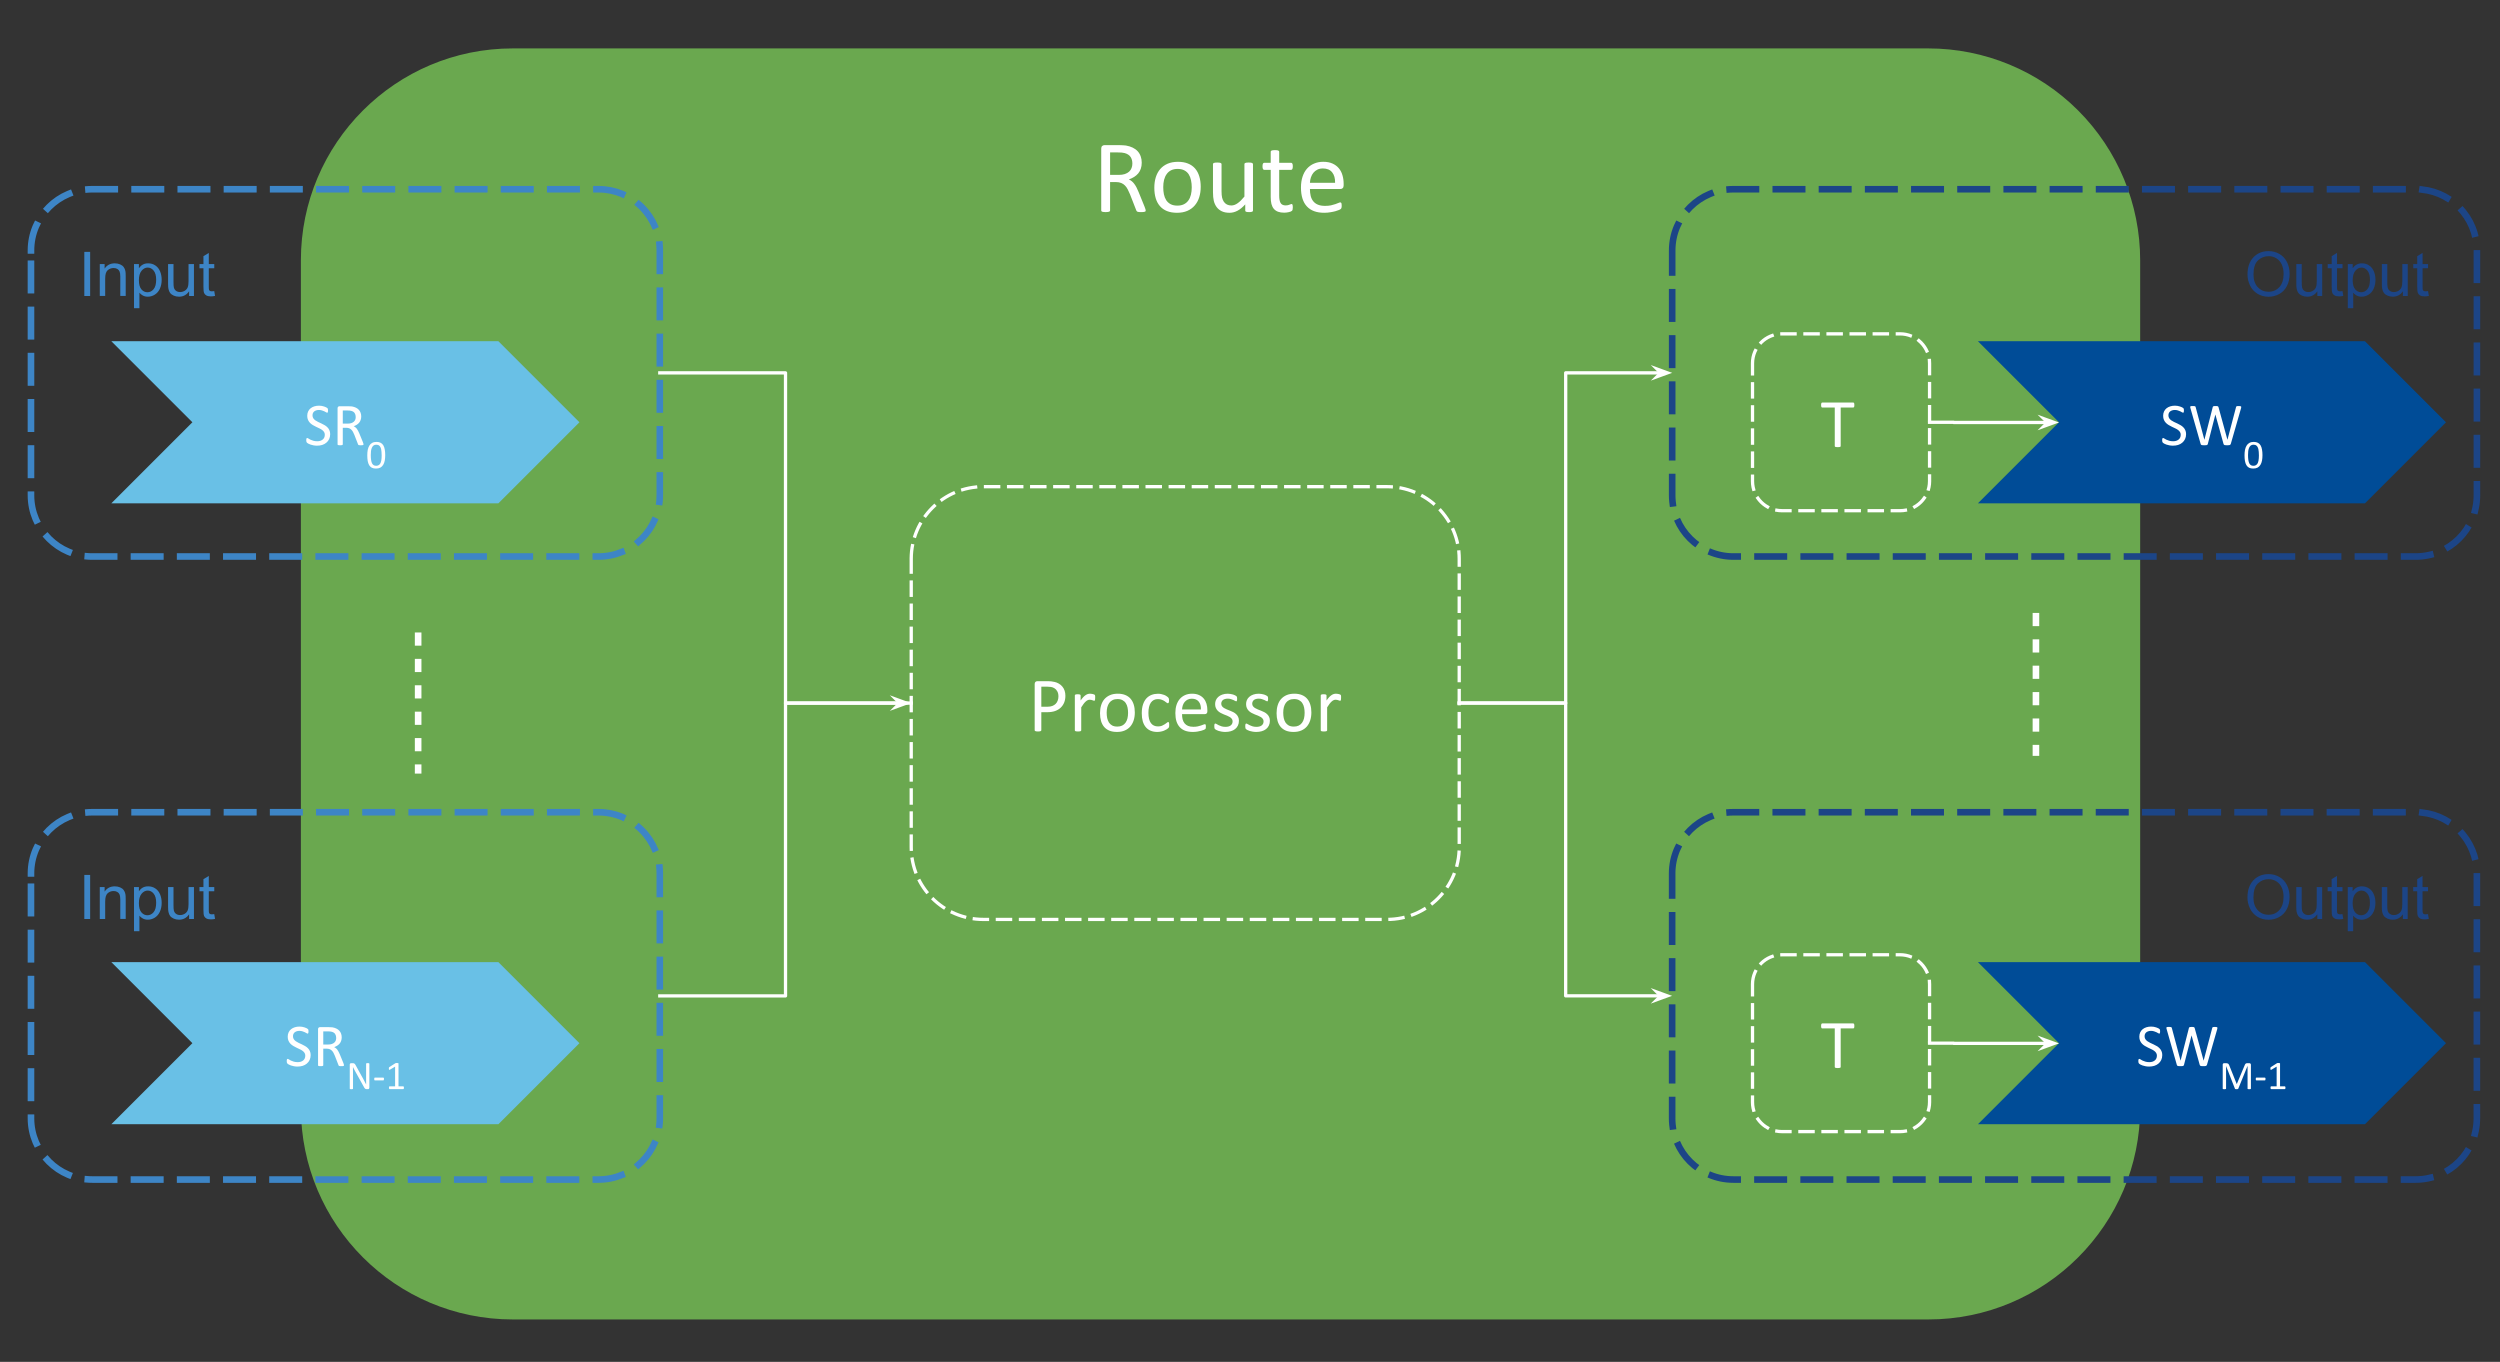 <svg version="1.1" viewBox="0.0 0.0 757.829 412.835" fill="none" stroke="none" stroke-linecap="square" stroke-miterlimit="10" xmlns:xlink="http://www.w3.org/1999/xlink" xmlns="http://www.w3.org/2000/svg"><rect x="0.0" y="0.0" width="757.829" height="412.835" fill="#333333" stroke="none"/><clipPath id="p.0"><path d="m0 0l757.829 0l0 412.835l-757.829 0l0 -412.835z" clip-rule="nonzero"/></clipPath><g clip-path="url(#p.0)"><path fill="#000000" fill-opacity="0.0" d="m0 0l757.829 0l0 412.835l-757.829 0z" fill-rule="evenodd"/><path fill="#6aa84f" d="m91.21 78.892l0 0c0 -35.466 28.751 -64.217 64.217 -64.217l429.11 0c17.031 0 33.365 6.766 45.408 18.809c12.043 12.043 18.809 28.377 18.809 45.408l0 256.858c0 35.466 -28.751 64.217 -64.217 64.217l-429.11 0c-35.466 0 -64.217 -28.751 -64.217 -64.217z" fill-rule="evenodd"/><path fill="#ffffff" d="m347.302 63.798q0 0.125 -0.047 0.219q-0.047 0.094 -0.203 0.156q-0.156 0.062 -0.438 0.094q-0.281 0.031 -0.75 0.031q-0.406 0 -0.672 -0.031q-0.25 -0.031 -0.406 -0.094q-0.156 -0.078 -0.25 -0.203q-0.078 -0.125 -0.141 -0.312l-1.859 -4.766q-0.328 -0.812 -0.688 -1.484q-0.344 -0.688 -0.828 -1.172q-0.484 -0.5 -1.141 -0.766q-0.656 -0.281 -1.578 -0.281l-1.797 0l0 8.609q0 0.125 -0.078 0.219q-0.062 0.094 -0.219 0.156q-0.141 0.047 -0.406 0.078q-0.25 0.047 -0.641 0.047q-0.391 0 -0.656 -0.047q-0.25 -0.031 -0.406 -0.078q-0.156 -0.062 -0.219 -0.156q-0.062 -0.094 -0.062 -0.219l0 -18.719q0 -0.609 0.312 -0.844q0.328 -0.25 0.688 -0.25l4.297 0q0.766 0 1.266 0.047q0.516 0.031 0.922 0.078q1.172 0.203 2.062 0.641q0.906 0.438 1.516 1.109q0.609 0.672 0.906 1.547q0.312 0.859 0.312 1.906q0 1.016 -0.281 1.828q-0.266 0.797 -0.781 1.422q-0.516 0.609 -1.234 1.062q-0.719 0.453 -1.609 0.766q0.5 0.219 0.906 0.562q0.406 0.328 0.75 0.797q0.359 0.469 0.672 1.078q0.312 0.609 0.625 1.375l1.812 4.453q0.219 0.562 0.281 0.797q0.062 0.219 0.062 0.344zm-4.047 -14.203q0 -1.188 -0.531 -2.0q-0.531 -0.828 -1.781 -1.188q-0.391 -0.109 -0.891 -0.156q-0.484 -0.047 -1.281 -0.047l-2.266 0l0 6.812l2.625 0q1.062 0 1.828 -0.25q0.781 -0.266 1.297 -0.719q0.516 -0.469 0.75 -1.094q0.25 -0.625 0.25 -1.359zm20.719 7.031q0 1.719 -0.453 3.172q-0.453 1.438 -1.359 2.484q-0.891 1.047 -2.25 1.641q-1.344 0.578 -3.125 0.578q-1.734 0 -3.031 -0.516q-1.281 -0.516 -2.141 -1.5q-0.859 -0.984 -1.281 -2.391q-0.422 -1.406 -0.422 -3.188q0 -1.719 0.438 -3.156q0.453 -1.453 1.344 -2.5q0.906 -1.047 2.25 -1.625q1.344 -0.578 3.141 -0.578q1.734 0 3.016 0.516q1.297 0.516 2.156 1.5q0.859 0.984 1.281 2.391q0.438 1.406 0.438 3.172zm-2.719 0.172q0 -1.141 -0.219 -2.156q-0.203 -1.016 -0.688 -1.781q-0.484 -0.766 -1.312 -1.203q-0.828 -0.453 -2.062 -0.453q-1.141 0 -1.969 0.406q-0.812 0.406 -1.344 1.156q-0.531 0.734 -0.797 1.75q-0.25 1.016 -0.25 2.219q0 1.156 0.203 2.172q0.219 1.016 0.703 1.781q0.5 0.75 1.328 1.203q0.828 0.438 2.062 0.438q1.125 0 1.953 -0.406q0.828 -0.406 1.359 -1.141q0.531 -0.734 0.781 -1.75q0.25 -1.016 0.25 -2.234zm18.562 7.016q0 0.125 -0.062 0.219q-0.047 0.078 -0.188 0.141q-0.141 0.062 -0.375 0.094q-0.219 0.031 -0.547 0.031q-0.359 0 -0.594 -0.031q-0.219 -0.031 -0.359 -0.094q-0.125 -0.062 -0.172 -0.141q-0.047 -0.094 -0.047 -0.219l0 -1.859q-1.203 1.328 -2.375 1.938q-1.172 0.609 -2.375 0.609q-1.406 0 -2.375 -0.469q-0.953 -0.469 -1.547 -1.266q-0.594 -0.812 -0.859 -1.875q-0.25 -1.078 -0.25 -2.609l0 -8.531q0 -0.125 0.047 -0.203q0.062 -0.094 0.219 -0.156q0.156 -0.078 0.406 -0.094q0.25 -0.031 0.625 -0.031q0.375 0 0.625 0.031q0.25 0.016 0.391 0.094q0.156 0.062 0.219 0.156q0.062 0.078 0.062 0.203l0 8.188q0 1.234 0.172 1.984q0.188 0.734 0.547 1.266q0.375 0.516 0.938 0.812q0.562 0.281 1.312 0.281q0.969 0 1.922 -0.688q0.969 -0.688 2.047 -2.016l0 -9.828q0 -0.125 0.047 -0.203q0.062 -0.094 0.219 -0.156q0.156 -0.078 0.391 -0.094q0.25 -0.031 0.641 -0.031q0.375 0 0.625 0.031q0.25 0.016 0.391 0.094q0.141 0.062 0.203 0.156q0.078 0.078 0.078 0.203l0 14.062zm12.078 -1.031q0 0.453 -0.062 0.719q-0.062 0.266 -0.188 0.391q-0.125 0.125 -0.375 0.234q-0.25 0.109 -0.578 0.172q-0.312 0.078 -0.672 0.125q-0.359 0.047 -0.719 0.047q-1.094 0 -1.875 -0.281q-0.781 -0.297 -1.281 -0.875q-0.5 -0.594 -0.734 -1.484q-0.219 -0.906 -0.219 -2.125l0 -8.219l-1.969 0q-0.234 0 -0.375 -0.25q-0.141 -0.25 -0.141 -0.812q0 -0.297 0.031 -0.5q0.047 -0.203 0.109 -0.328q0.062 -0.141 0.156 -0.188q0.109 -0.062 0.234 -0.062l1.953 0l0 -3.344q0 -0.109 0.047 -0.203q0.062 -0.094 0.203 -0.156q0.156 -0.078 0.406 -0.109q0.25 -0.031 0.625 -0.031q0.391 0 0.641 0.031q0.25 0.031 0.391 0.109q0.141 0.062 0.203 0.156q0.062 0.094 0.062 0.203l0 3.344l3.609 0q0.125 0 0.219 0.062q0.094 0.047 0.156 0.188q0.078 0.125 0.109 0.328q0.031 0.203 0.031 0.5q0 0.562 -0.141 0.812q-0.141 0.25 -0.375 0.25l-3.609 0l0 7.844q0 1.453 0.422 2.203q0.438 0.734 1.547 0.734q0.359 0 0.641 -0.062q0.281 -0.078 0.5 -0.156q0.219 -0.078 0.375 -0.141q0.156 -0.078 0.281 -0.078q0.078 0 0.141 0.047q0.078 0.031 0.109 0.141q0.047 0.109 0.078 0.297q0.031 0.188 0.031 0.469zm15.406 -6.609q0 0.609 -0.312 0.875q-0.297 0.25 -0.688 0.25l-9.219 0q0 1.172 0.234 2.109q0.234 0.938 0.781 1.609q0.547 0.672 1.422 1.031q0.875 0.359 2.141 0.359q1.0 0 1.781 -0.156q0.781 -0.172 1.344 -0.375q0.578 -0.203 0.938 -0.359q0.375 -0.172 0.562 -0.172q0.109 0 0.188 0.062q0.094 0.047 0.141 0.156q0.047 0.109 0.062 0.312q0.031 0.188 0.031 0.469q0 0.203 -0.016 0.359q-0.016 0.141 -0.047 0.266q-0.016 0.109 -0.078 0.203q-0.047 0.094 -0.141 0.188q-0.078 0.078 -0.5 0.281q-0.422 0.188 -1.094 0.375q-0.672 0.188 -1.562 0.328q-0.875 0.156 -1.875 0.156q-1.734 0 -3.047 -0.484q-1.297 -0.484 -2.188 -1.438q-0.891 -0.953 -1.344 -2.391q-0.453 -1.438 -0.453 -3.344q0 -1.812 0.469 -3.25q0.469 -1.453 1.344 -2.453q0.891 -1.016 2.141 -1.547q1.25 -0.547 2.797 -0.547q1.656 0 2.812 0.531q1.172 0.531 1.922 1.438q0.75 0.891 1.094 2.109q0.359 1.203 0.359 2.578l0 0.469zm-2.594 -0.766q0.047 -2.031 -0.906 -3.188q-0.938 -1.156 -2.797 -1.156q-0.953 0 -1.672 0.359q-0.719 0.359 -1.203 0.953q-0.484 0.594 -0.75 1.391q-0.266 0.781 -0.297 1.641l7.625 0z" fill-rule="nonzero"/><path fill="#000000" fill-opacity="0.0" d="m506.89 75.919l0 0c0 -10.249 8.308 -18.557 18.557 -18.557l206.823 0c4.922 0 9.642 1.955 13.122 5.435c3.48 3.48 5.435 8.2 5.435 13.122l0 74.225c0 10.249 -8.308 18.557 -18.557 18.557l-206.823 0c-10.249 0 -18.557 -8.308 -18.557 -18.557z" fill-rule="evenodd"/><path stroke="#1c4587" stroke-width="2.0" stroke-linejoin="round" stroke-linecap="butt" stroke-dasharray="8.0,6.0" d="m506.89 75.919l0 0c0 -10.249 8.308 -18.557 18.557 -18.557l206.823 0c4.922 0 9.642 1.955 13.122 5.435c3.48 3.48 5.435 8.2 5.435 13.122l0 74.225c0 10.249 -8.308 18.557 -18.557 18.557l-206.823 0c-10.249 0 -18.557 -8.308 -18.557 -18.557z" fill-rule="evenodd"/><path fill="#1c4587" d="m681.293 83.217q0 -3.328 1.781 -5.203q1.781 -1.891 4.609 -1.891q1.844 0 3.328 0.891q1.484 0.875 2.266 2.469q0.781 1.578 0.781 3.578q0 2.031 -0.828 3.641q-0.812 1.594 -2.312 2.422q-1.5 0.828 -3.25 0.828q-1.875 0 -3.359 -0.906q-1.484 -0.922 -2.25 -2.5q-0.766 -1.578 -0.766 -3.328zm1.812 0.016q0 2.422 1.297 3.812q1.297 1.391 3.266 1.391q2.0 0 3.281 -1.406q1.281 -1.406 1.281 -3.984q0 -1.625 -0.547 -2.844q-0.547 -1.219 -1.609 -1.875q-1.062 -0.672 -2.375 -0.672q-1.891 0 -3.25 1.297q-1.344 1.281 -1.344 4.281zm19.355 6.484l0 -1.422q-1.125 1.641 -3.062 1.641q-0.859 0 -1.609 -0.328q-0.734 -0.328 -1.094 -0.828q-0.359 -0.5 -0.5 -1.219q-0.109 -0.469 -0.109 -1.531l0 -5.984l1.641 0l0 5.359q0 1.281 0.109 1.734q0.156 0.641 0.656 1.016q0.5 0.375 1.234 0.375q0.734 0 1.375 -0.375q0.656 -0.391 0.922 -1.031q0.266 -0.656 0.266 -1.891l0 -5.188l1.641 0l0 9.672l-1.469 0zm7.626 -1.469l0.234 1.453q-0.688 0.141 -1.234 0.141q-0.891 0 -1.391 -0.281q-0.484 -0.281 -0.688 -0.734q-0.203 -0.469 -0.203 -1.938l0 -5.578l-1.203 0l0 -1.266l1.203 0l0 -2.391l1.625 -0.984l0 3.375l1.656 0l0 1.266l-1.656 0l0 5.672q0 0.688 0.078 0.891q0.094 0.203 0.281 0.328q0.203 0.109 0.578 0.109q0.266 0 0.719 -0.062zm1.605 5.172l0 -13.375l1.484 0l0 1.25q0.531 -0.734 1.188 -1.094q0.672 -0.375 1.625 -0.375q1.234 0 2.172 0.641q0.953 0.625 1.438 1.797q0.484 1.156 0.484 2.547q0 1.484 -0.531 2.672q-0.531 1.188 -1.547 1.828q-1.016 0.625 -2.141 0.625q-0.812 0 -1.469 -0.344q-0.656 -0.344 -1.062 -0.875l0 4.703l-1.641 0zm1.484 -8.484q0 1.859 0.75 2.766q0.766 0.891 1.828 0.891q1.094 0 1.875 -0.922q0.781 -0.938 0.781 -2.875q0 -1.844 -0.766 -2.766q-0.75 -0.922 -1.812 -0.922q-1.047 0 -1.859 0.984q-0.797 0.969 -0.797 2.844zm15.219 4.781l0 -1.422q-1.125 1.641 -3.062 1.641q-0.859 0 -1.609 -0.328q-0.734 -0.328 -1.094 -0.828q-0.359 -0.5 -0.5 -1.219q-0.109 -0.469 -0.109 -1.531l0 -5.984l1.641 0l0 5.359q0 1.281 0.109 1.734q0.156 0.641 0.656 1.016q0.5 0.375 1.234 0.375q0.734 0 1.375 -0.375q0.656 -0.391 0.922 -1.031q0.266 -0.656 0.266 -1.891l0 -5.188l1.641 0l0 9.672l-1.469 0zm7.626 -1.469l0.234 1.453q-0.688 0.141 -1.234 0.141q-0.891 0 -1.391 -0.281q-0.484 -0.281 -0.688 -0.734q-0.203 -0.469 -0.203 -1.938l0 -5.578l-1.203 0l0 -1.266l1.203 0l0 -2.391l1.625 -0.984l0 3.375l1.656 0l0 1.266l-1.656 0l0 5.672q0 0.688 0.078 0.891q0.094 0.203 0.281 0.328q0.203 0.109 0.578 0.109q0.266 0 0.719 -0.062z" fill-rule="nonzero"/><path fill="#000000" fill-opacity="0.0" d="m506.877 264.772l0 0c0 -10.249 8.308 -18.557 18.557 -18.557l206.823 0c4.922 0 9.642 1.955 13.122 5.435c3.48 3.48 5.435 8.2 5.435 13.122l0 74.225c0 10.249 -8.308 18.557 -18.557 18.557l-206.823 0c-10.249 0 -18.557 -8.308 -18.557 -18.557z" fill-rule="evenodd"/><path stroke="#1c4587" stroke-width="2.0" stroke-linejoin="round" stroke-linecap="butt" stroke-dasharray="8.0,6.0" d="m506.877 264.772l0 0c0 -10.249 8.308 -18.557 18.557 -18.557l206.823 0c4.922 0 9.642 1.955 13.122 5.435c3.48 3.48 5.435 8.2 5.435 13.122l0 74.225c0 10.249 -8.308 18.557 -18.557 18.557l-206.823 0c-10.249 0 -18.557 -8.308 -18.557 -18.557z" fill-rule="evenodd"/><path fill="#1c4587" d="m681.28 272.07q0 -3.328 1.781 -5.203q1.781 -1.891 4.609 -1.891q1.844 0 3.328 0.891q1.484 0.875 2.266 2.469q0.781 1.578 0.781 3.578q0 2.031 -0.828 3.641q-0.812 1.594 -2.312 2.422q-1.5 0.828 -3.25 0.828q-1.875 0 -3.359 -0.906q-1.484 -0.922 -2.25 -2.5q-0.766 -1.578 -0.766 -3.328zm1.812 0.016q0 2.422 1.297 3.812q1.297 1.391 3.266 1.391q2.0 0 3.281 -1.406q1.281 -1.406 1.281 -3.984q0 -1.625 -0.547 -2.844q-0.547 -1.219 -1.609 -1.875q-1.062 -0.672 -2.375 -0.672q-1.891 0 -3.25 1.297q-1.344 1.281 -1.344 4.281zm19.355 6.484l0 -1.422q-1.125 1.641 -3.062 1.641q-0.859 0 -1.609 -0.328q-0.734 -0.328 -1.094 -0.828q-0.359 -0.5 -0.5 -1.219q-0.109 -0.469 -0.109 -1.531l0 -5.984l1.641 0l0 5.359q0 1.281 0.109 1.734q0.156 0.641 0.656 1.016q0.5 0.375 1.234 0.375q0.734 0 1.375 -0.375q0.656 -0.391 0.922 -1.031q0.266 -0.656 0.266 -1.891l0 -5.188l1.641 0l0 9.672l-1.469 0zm7.626 -1.469l0.234 1.453q-0.688 0.141 -1.234 0.141q-0.891 0 -1.391 -0.281q-0.484 -0.281 -0.688 -0.734q-0.203 -0.469 -0.203 -1.938l0 -5.578l-1.203 0l0 -1.266l1.203 0l0 -2.391l1.625 -0.984l0 3.375l1.656 0l0 1.266l-1.656 0l0 5.672q0 0.688 0.078 0.891q0.094 0.203 0.281 0.328q0.203 0.109 0.578 0.109q0.266 0 0.719 -0.062zm1.605 5.172l0 -13.375l1.484 0l0 1.25q0.531 -0.734 1.188 -1.094q0.672 -0.375 1.625 -0.375q1.234 0 2.172 0.641q0.953 0.625 1.438 1.797q0.484 1.156 0.484 2.547q0 1.484 -0.531 2.672q-0.531 1.188 -1.547 1.828q-1.016 0.625 -2.141 0.625q-0.812 0 -1.469 -0.344q-0.656 -0.344 -1.062 -0.875l0 4.703l-1.641 0zm1.484 -8.484q0 1.859 0.75 2.766q0.766 0.891 1.828 0.891q1.094 0 1.875 -0.922q0.781 -0.938 0.781 -2.875q0 -1.844 -0.766 -2.766q-0.75 -0.922 -1.812 -0.922q-1.047 0 -1.859 0.984q-0.797 0.969 -0.797 2.844zm15.219 4.781l0 -1.422q-1.125 1.641 -3.062 1.641q-0.859 0 -1.609 -0.328q-0.734 -0.328 -1.094 -0.828q-0.359 -0.5 -0.5 -1.219q-0.109 -0.469 -0.109 -1.531l0 -5.984l1.641 0l0 5.359q0 1.281 0.109 1.734q0.156 0.641 0.656 1.016q0.5 0.375 1.234 0.375q0.734 0 1.375 -0.375q0.656 -0.391 0.922 -1.031q0.266 -0.656 0.266 -1.891l0 -5.188l1.641 0l0 9.672l-1.469 0zm7.626 -1.469l0.234 1.453q-0.688 0.141 -1.234 0.141q-0.891 0 -1.391 -0.281q-0.484 -0.281 -0.688 -0.734q-0.203 -0.469 -0.203 -1.938l0 -5.578l-1.203 0l0 -1.266l1.203 0l0 -2.391l1.625 -0.984l0 3.375l1.656 0l0 1.266l-1.656 0l0 5.672q0 0.688 0.078 0.891q0.094 0.203 0.281 0.328q0.203 0.109 0.578 0.109q0.266 0 0.719 -0.062z" fill-rule="nonzero"/><path fill="#004c97" d="m599.572 103.438l117.323 0l24.567 24.567l-24.567 24.567l-117.323 0l24.567 -24.567z" fill-rule="evenodd"/><path fill="#ffffff" d="m662.671 131.613q0 0.828 -0.312 1.484q-0.297 0.641 -0.844 1.094q-0.531 0.453 -1.266 0.688q-0.734 0.219 -1.578 0.219q-0.594 0 -1.109 -0.109q-0.5 -0.094 -0.891 -0.234q-0.391 -0.141 -0.672 -0.297q-0.266 -0.156 -0.375 -0.266q-0.094 -0.109 -0.156 -0.281q-0.047 -0.172 -0.047 -0.453q0 -0.203 0.016 -0.328q0.031 -0.141 0.062 -0.219q0.031 -0.078 0.078 -0.109q0.062 -0.031 0.141 -0.031q0.125 0 0.359 0.156q0.234 0.156 0.594 0.344q0.375 0.172 0.875 0.328q0.516 0.156 1.203 0.156q0.5 0 0.922 -0.125q0.422 -0.141 0.734 -0.391q0.312 -0.25 0.469 -0.609q0.172 -0.375 0.172 -0.844q0 -0.5 -0.234 -0.844q-0.234 -0.359 -0.609 -0.625q-0.359 -0.266 -0.844 -0.484q-0.484 -0.234 -0.984 -0.469q-0.5 -0.234 -0.969 -0.516q-0.469 -0.281 -0.844 -0.656q-0.375 -0.391 -0.609 -0.906q-0.234 -0.516 -0.234 -1.234q0 -0.734 0.266 -1.312q0.266 -0.578 0.75 -0.969q0.484 -0.391 1.141 -0.594q0.656 -0.203 1.422 -0.203q0.391 0 0.781 0.062q0.406 0.062 0.75 0.188q0.359 0.109 0.625 0.25q0.281 0.141 0.359 0.234q0.094 0.078 0.109 0.125q0.031 0.047 0.047 0.125q0.031 0.078 0.031 0.188q0.016 0.109 0.016 0.281q0 0.172 -0.016 0.297q-0.016 0.125 -0.047 0.219q-0.016 0.078 -0.078 0.125q-0.047 0.047 -0.109 0.047q-0.094 0 -0.312 -0.125q-0.219 -0.141 -0.531 -0.297q-0.297 -0.156 -0.734 -0.281q-0.422 -0.141 -0.938 -0.141q-0.5 0 -0.859 0.141q-0.359 0.125 -0.609 0.344q-0.234 0.219 -0.359 0.516q-0.109 0.297 -0.109 0.641q0 0.484 0.219 0.844q0.234 0.359 0.609 0.641q0.391 0.266 0.859 0.5q0.484 0.219 0.984 0.453q0.516 0.234 0.984 0.516q0.484 0.266 0.859 0.656q0.391 0.375 0.609 0.891q0.234 0.5 0.234 1.203zm13.541 2.969q-0.047 0.125 -0.125 0.203q-0.062 0.078 -0.188 0.125q-0.125 0.031 -0.312 0.047q-0.188 0.016 -0.469 0.016q-0.281 0 -0.484 -0.016q-0.188 -0.016 -0.312 -0.047q-0.125 -0.047 -0.188 -0.125q-0.062 -0.078 -0.109 -0.203l-2.469 -8.906l-0.016 0l-2.281 8.906q-0.016 0.125 -0.094 0.203q-0.062 0.078 -0.188 0.125q-0.109 0.031 -0.297 0.047q-0.188 0.016 -0.469 0.016q-0.297 0 -0.5 -0.016q-0.203 -0.016 -0.328 -0.047q-0.125 -0.047 -0.203 -0.125q-0.062 -0.078 -0.094 -0.203l-3.109 -10.891q-0.062 -0.203 -0.062 -0.312q0 -0.125 0.062 -0.188q0.078 -0.078 0.25 -0.094q0.188 -0.016 0.469 -0.016q0.281 0 0.438 0.016q0.172 0.016 0.25 0.062q0.094 0.031 0.125 0.094q0.047 0.062 0.062 0.156l2.641 9.875l0.016 0l2.516 -9.859q0.031 -0.094 0.062 -0.156q0.047 -0.078 0.125 -0.109q0.094 -0.047 0.266 -0.062q0.172 -0.016 0.453 -0.016q0.25 0 0.391 0.016q0.156 0.016 0.25 0.062q0.094 0.031 0.125 0.109q0.047 0.062 0.078 0.156l2.703 9.859l0.016 0l2.594 -9.859q0.031 -0.094 0.047 -0.156q0.031 -0.078 0.125 -0.109q0.094 -0.047 0.25 -0.062q0.156 -0.016 0.422 -0.016q0.266 0 0.422 0.031q0.172 0.016 0.234 0.078q0.078 0.062 0.078 0.188q0 0.109 -0.047 0.328l-3.125 10.875z" fill-rule="nonzero"/><path fill="#ffffff" d="m685.825 137.972q0 0.906 -0.141 1.656q-0.141 0.75 -0.484 1.297q-0.328 0.531 -0.859 0.828q-0.531 0.281 -1.312 0.281q-0.75 0 -1.266 -0.25q-0.5 -0.266 -0.812 -0.781q-0.297 -0.516 -0.438 -1.266q-0.125 -0.75 -0.125 -1.719q0 -0.906 0.141 -1.656q0.156 -0.75 0.484 -1.281q0.328 -0.547 0.859 -0.828q0.531 -0.297 1.312 -0.297q0.75 0 1.25 0.266q0.5 0.25 0.812 0.766q0.312 0.516 0.438 1.266q0.141 0.75 0.141 1.719zm-1.078 0.078q0 -0.594 -0.047 -1.062q-0.031 -0.469 -0.109 -0.812q-0.078 -0.359 -0.219 -0.609q-0.125 -0.266 -0.312 -0.438q-0.188 -0.172 -0.422 -0.25q-0.219 -0.078 -0.516 -0.078q-0.516 0 -0.844 0.25q-0.312 0.25 -0.5 0.672q-0.188 0.422 -0.266 1.0q-0.062 0.562 -0.062 1.219q0 0.875 0.094 1.5q0.094 0.609 0.281 1.0q0.203 0.391 0.516 0.578q0.312 0.172 0.75 0.172q0.328 0 0.578 -0.109q0.266 -0.109 0.453 -0.312q0.188 -0.203 0.312 -0.484q0.125 -0.297 0.188 -0.641q0.078 -0.344 0.094 -0.75q0.031 -0.406 0.031 -0.844z" fill-rule="nonzero"/><path fill="#000000" fill-opacity="0.0" d="m9.391 75.919l0 0c0 -10.249 8.308 -18.557 18.557 -18.557l153.501 0c4.922 0 9.642 1.955 13.122 5.435c3.48 3.48 5.435 8.2 5.435 13.122l0 74.225c0 10.249 -8.308 18.557 -18.557 18.557l-153.501 0c-10.249 0 -18.557 -8.308 -18.557 -18.557z" fill-rule="evenodd"/><path stroke="#3d85c6" stroke-width="2.0" stroke-linejoin="round" stroke-linecap="butt" stroke-dasharray="8.0,6.0" d="m9.391 75.919l0 0c0 -10.249 8.308 -18.557 18.557 -18.557l153.501 0c4.922 0 9.642 1.955 13.122 5.435c3.48 3.48 5.435 8.2 5.435 13.122l0 74.225c0 10.249 -8.308 18.557 -18.557 18.557l-153.501 0c-10.249 0 -18.557 -8.308 -18.557 -18.557z" fill-rule="evenodd"/><path fill="#3d85c6" d="m25.561 89.717l0 -13.359l1.766 0l0 13.359l-1.766 0zm4.683 0l0 -9.672l1.469 0l0 1.375q1.063 -1.594 3.078 -1.594q0.875 0 1.609 0.312q0.734 0.312 1.094 0.828q0.375 0.5 0.516 1.203q0.094 0.453 0.094 1.594l0 5.953l-1.641 0l0 -5.891q0 -1.0 -0.203 -1.484q-0.188 -0.5 -0.672 -0.797q-0.484 -0.297 -1.141 -0.297q-1.047 0 -1.812 0.672q-0.75 0.656 -0.75 2.516l0 5.281l-1.641 0zm10.376 3.703l0 -13.375l1.484 0l0 1.25q0.531 -0.734 1.188 -1.094q0.672 -0.375 1.625 -0.375q1.234 0 2.172 0.641q0.953 0.625 1.438 1.797q0.484 1.156 0.484 2.547q0 1.484 -0.531 2.672q-0.531 1.188 -1.547 1.828q-1.016 0.625 -2.141 0.625q-0.812 0 -1.469 -0.344q-0.656 -0.344 -1.062 -0.875l0 4.703l-1.641 0zm1.484 -8.484q0 1.859 0.75 2.766q0.766 0.891 1.828 0.891q1.094 0 1.875 -0.922q0.781 -0.938 0.781 -2.875q0 -1.844 -0.766 -2.766q-0.75 -0.922 -1.812 -0.922q-1.047 0 -1.859 0.984q-0.797 0.969 -0.797 2.844zm15.219 4.781l0 -1.422q-1.125 1.641 -3.062 1.641q-0.859 0 -1.609 -0.328q-0.734 -0.328 -1.094 -0.828q-0.359 -0.5 -0.5 -1.219q-0.109 -0.469 -0.109 -1.531l0 -5.984l1.641 0l0 5.359q0 1.281 0.109 1.734q0.156 0.641 0.656 1.016q0.5 0.375 1.234 0.375q0.734 0 1.375 -0.375q0.656 -0.391 0.922 -1.031q0.266 -0.656 0.266 -1.891l0 -5.188l1.641 0l0 9.672l-1.469 0zm7.626 -1.469l0.234 1.453q-0.688 0.141 -1.234 0.141q-0.891 0 -1.391 -0.281q-0.484 -0.281 -0.688 -0.734q-0.203 -0.469 -0.203 -1.938l0 -5.578l-1.203 0l0 -1.266l1.203 0l0 -2.391l1.625 -0.984l0 3.375l1.656 0l0 1.266l-1.656 0l0 5.672q0 0.688 0.078 0.891q0.094 0.203 0.281 0.328q0.203 0.109 0.578 0.109q0.266 0 0.719 -0.062z" fill-rule="nonzero"/><path fill="#69c0e6" d="m33.753 103.438l117.323 0l24.567 24.567l-24.567 24.567l-117.323 0l24.567 -24.567z" fill-rule="evenodd"/><path fill="#ffffff" d="m100.086 131.613q0 0.828 -0.312 1.484q-0.297 0.641 -0.844 1.094q-0.531 0.453 -1.266 0.688q-0.734 0.219 -1.578 0.219q-0.594 0 -1.109 -0.109q-0.5 -0.094 -0.891 -0.234q-0.391 -0.141 -0.672 -0.297q-0.266 -0.156 -0.375 -0.266q-0.094 -0.109 -0.156 -0.281q-0.047 -0.172 -0.047 -0.453q0 -0.203 0.016 -0.328q0.031 -0.141 0.062 -0.219q0.031 -0.078 0.078 -0.109q0.062 -0.031 0.141 -0.031q0.125 0 0.359 0.156q0.234 0.156 0.594 0.344q0.375 0.172 0.875 0.328q0.516 0.156 1.203 0.156q0.5 0 0.922 -0.125q0.422 -0.141 0.734 -0.391q0.312 -0.25 0.469 -0.609q0.172 -0.375 0.172 -0.844q0 -0.5 -0.234 -0.844q-0.234 -0.359 -0.609 -0.625q-0.359 -0.266 -0.844 -0.484q-0.484 -0.234 -0.984 -0.469q-0.5 -0.234 -0.969 -0.516q-0.469 -0.281 -0.844 -0.656q-0.375 -0.391 -0.609 -0.906q-0.234 -0.516 -0.234 -1.234q0 -0.734 0.266 -1.312q0.266 -0.578 0.75 -0.969q0.484 -0.391 1.141 -0.594q0.656 -0.203 1.422 -0.203q0.391 0 0.781 0.062q0.406 0.062 0.75 0.188q0.359 0.109 0.625 0.25q0.281 0.141 0.359 0.234q0.094 0.078 0.109 0.125q0.031 0.047 0.047 0.125q0.031 0.078 0.031 0.188q0.016 0.109 0.016 0.281q0 0.172 -0.016 0.297q-0.016 0.125 -0.047 0.219q-0.016 0.078 -0.078 0.125q-0.047 0.047 -0.109 0.047q-0.094 0 -0.312 -0.125q-0.219 -0.141 -0.531 -0.297q-0.297 -0.156 -0.734 -0.281q-0.422 -0.141 -0.938 -0.141q-0.5 0 -0.859 0.141q-0.359 0.125 -0.609 0.344q-0.234 0.219 -0.359 0.516q-0.109 0.297 -0.109 0.641q0 0.484 0.219 0.844q0.234 0.359 0.609 0.641q0.391 0.266 0.859 0.5q0.484 0.219 0.984 0.453q0.516 0.234 0.984 0.516q0.484 0.266 0.859 0.656q0.391 0.375 0.609 0.891q0.234 0.5 0.234 1.203zm10.103 3.078q0 0.078 -0.031 0.141q-0.016 0.047 -0.109 0.078q-0.094 0.031 -0.266 0.047q-0.156 0.016 -0.422 0.016q-0.234 0 -0.391 -0.016q-0.156 -0.016 -0.25 -0.047q-0.078 -0.047 -0.141 -0.109q-0.047 -0.078 -0.078 -0.188l-1.078 -2.781q-0.203 -0.484 -0.406 -0.875q-0.203 -0.391 -0.484 -0.672q-0.281 -0.297 -0.672 -0.453q-0.375 -0.156 -0.906 -0.156l-1.047 0l0 5.016q0 0.078 -0.047 0.141q-0.047 0.047 -0.141 0.078q-0.078 0.031 -0.234 0.047q-0.141 0.016 -0.375 0.016q-0.219 0 -0.375 -0.016q-0.141 -0.016 -0.234 -0.047q-0.094 -0.031 -0.141 -0.078q-0.031 -0.062 -0.031 -0.141l0 -10.922q0 -0.344 0.188 -0.484q0.188 -0.141 0.406 -0.141l2.5 0q0.438 0 0.734 0.031q0.297 0.016 0.547 0.031q0.672 0.125 1.188 0.375q0.531 0.25 0.891 0.656q0.359 0.391 0.531 0.891q0.188 0.5 0.188 1.109q0 0.594 -0.172 1.062q-0.156 0.469 -0.453 0.828q-0.297 0.359 -0.719 0.625q-0.422 0.266 -0.938 0.453q0.281 0.125 0.516 0.328q0.25 0.188 0.453 0.469q0.203 0.266 0.375 0.625q0.188 0.359 0.375 0.797l1.062 2.594q0.125 0.328 0.156 0.469q0.031 0.125 0.031 0.203zm-2.359 -8.281q0 -0.688 -0.312 -1.172q-0.297 -0.484 -1.031 -0.688q-0.219 -0.062 -0.516 -0.094q-0.281 -0.031 -0.75 -0.031l-1.312 0l0 3.984l1.531 0q0.609 0 1.062 -0.156q0.453 -0.156 0.75 -0.422q0.297 -0.266 0.438 -0.625q0.141 -0.375 0.141 -0.797z" fill-rule="nonzero"/><path fill="#ffffff" d="m116.772 137.972q0 0.906 -0.141 1.656q-0.141 0.75 -0.484 1.297q-0.328 0.531 -0.859 0.828q-0.531 0.281 -1.312 0.281q-0.75 0 -1.266 -0.25q-0.5 -0.266 -0.812 -0.781q-0.297 -0.516 -0.438 -1.266q-0.125 -0.75 -0.125 -1.719q0 -0.906 0.141 -1.656q0.156 -0.75 0.484 -1.281q0.328 -0.547 0.859 -0.828q0.531 -0.297 1.312 -0.297q0.75 0 1.25 0.266q0.5 0.25 0.812 0.766q0.312 0.516 0.438 1.266q0.141 0.75 0.141 1.719zm-1.078 0.078q0 -0.594 -0.047 -1.062q-0.031 -0.469 -0.109 -0.812q-0.078 -0.359 -0.219 -0.609q-0.125 -0.266 -0.312 -0.438q-0.188 -0.172 -0.422 -0.25q-0.219 -0.078 -0.516 -0.078q-0.516 0 -0.844 0.25q-0.312 0.25 -0.5 0.672q-0.188 0.422 -0.266 1.0q-0.062 0.562 -0.062 1.219q0 0.875 0.094 1.5q0.094 0.609 0.281 1.0q0.203 0.391 0.516 0.578q0.312 0.172 0.75 0.172q0.328 0 0.578 -0.109q0.266 -0.109 0.453 -0.312q0.188 -0.203 0.312 -0.484q0.125 -0.297 0.188 -0.641q0.078 -0.344 0.094 -0.75q0.031 -0.406 0.031 -0.844z" fill-rule="nonzero"/><path fill="#000000" fill-opacity="0.0" d="m9.391 264.772l0 0c0 -10.249 8.308 -18.557 18.557 -18.557l153.501 0c4.922 0 9.642 1.955 13.122 5.435c3.48 3.48 5.435 8.2 5.435 13.122l0 74.225c0 10.249 -8.308 18.557 -18.557 18.557l-153.501 0c-10.249 0 -18.557 -8.308 -18.557 -18.557z" fill-rule="evenodd"/><path stroke="#3d85c6" stroke-width="2.0" stroke-linejoin="round" stroke-linecap="butt" stroke-dasharray="8.0,6.0" d="m9.391 264.772l0 0c0 -10.249 8.308 -18.557 18.557 -18.557l153.501 0c4.922 0 9.642 1.955 13.122 5.435c3.48 3.48 5.435 8.2 5.435 13.122l0 74.225c0 10.249 -8.308 18.557 -18.557 18.557l-153.501 0c-10.249 0 -18.557 -8.308 -18.557 -18.557z" fill-rule="evenodd"/><path fill="#3d85c6" d="m25.561 278.57l0 -13.359l1.766 0l0 13.359l-1.766 0zm4.683 0l0 -9.672l1.469 0l0 1.375q1.063 -1.594 3.078 -1.594q0.875 0 1.609 0.312q0.734 0.312 1.094 0.828q0.375 0.5 0.516 1.203q0.094 0.453 0.094 1.594l0 5.953l-1.641 0l0 -5.891q0 -1.0 -0.203 -1.484q-0.188 -0.5 -0.672 -0.797q-0.484 -0.297 -1.141 -0.297q-1.047 0 -1.812 0.672q-0.75 0.656 -0.75 2.516l0 5.281l-1.641 0zm10.376 3.703l0 -13.375l1.484 0l0 1.25q0.531 -0.734 1.188 -1.094q0.672 -0.375 1.625 -0.375q1.234 0 2.172 0.641q0.953 0.625 1.438 1.797q0.484 1.156 0.484 2.547q0 1.484 -0.531 2.672q-0.531 1.188 -1.547 1.828q-1.016 0.625 -2.141 0.625q-0.812 0 -1.469 -0.344q-0.656 -0.344 -1.062 -0.875l0 4.703l-1.641 0zm1.484 -8.484q0 1.859 0.75 2.766q0.766 0.891 1.828 0.891q1.094 0 1.875 -0.922q0.781 -0.938 0.781 -2.875q0 -1.844 -0.766 -2.766q-0.75 -0.922 -1.812 -0.922q-1.047 0 -1.859 0.984q-0.797 0.969 -0.797 2.844zm15.219 4.781l0 -1.422q-1.125 1.641 -3.062 1.641q-0.859 0 -1.609 -0.328q-0.734 -0.328 -1.094 -0.828q-0.359 -0.5 -0.5 -1.219q-0.109 -0.469 -0.109 -1.531l0 -5.984l1.641 0l0 5.359q0 1.281 0.109 1.734q0.156 0.641 0.656 1.016q0.5 0.375 1.234 0.375q0.734 0 1.375 -0.375q0.656 -0.391 0.922 -1.031q0.266 -0.656 0.266 -1.891l0 -5.188l1.641 0l0 9.672l-1.469 0zm7.626 -1.469l0.234 1.453q-0.688 0.141 -1.234 0.141q-0.891 0 -1.391 -0.281q-0.484 -0.281 -0.688 -0.734q-0.203 -0.469 -0.203 -1.938l0 -5.578l-1.203 0l0 -1.266l1.203 0l0 -2.391l1.625 -0.984l0 3.375l1.656 0l0 1.266l-1.656 0l0 5.672q0 0.688 0.078 0.891q0.094 0.203 0.281 0.328q0.203 0.109 0.578 0.109q0.266 0 0.719 -0.062z" fill-rule="nonzero"/><path fill="#69c0e6" d="m33.753 291.654l117.323 0l24.567 24.567l-24.567 24.567l-117.323 0l24.567 -24.567z" fill-rule="evenodd"/><path fill="#ffffff" d="m94.168 319.828q0 0.828 -0.312 1.484q-0.297 0.641 -0.844 1.094q-0.531 0.453 -1.266 0.688q-0.734 0.219 -1.578 0.219q-0.594 0 -1.109 -0.109q-0.5 -0.094 -0.891 -0.234q-0.391 -0.141 -0.672 -0.297q-0.266 -0.156 -0.375 -0.266q-0.094 -0.109 -0.156 -0.281q-0.047 -0.172 -0.047 -0.453q0 -0.203 0.016 -0.328q0.031 -0.141 0.062 -0.219q0.031 -0.078 0.078 -0.109q0.062 -0.031 0.141 -0.031q0.125 0 0.359 0.156q0.234 0.156 0.594 0.344q0.375 0.172 0.875 0.328q0.516 0.156 1.203 0.156q0.5 0 0.922 -0.125q0.422 -0.141 0.734 -0.391q0.312 -0.25 0.469 -0.609q0.172 -0.375 0.172 -0.844q0 -0.5 -0.234 -0.844q-0.234 -0.359 -0.609 -0.625q-0.359 -0.266 -0.844 -0.484q-0.484 -0.234 -0.984 -0.469q-0.5 -0.234 -0.969 -0.516q-0.469 -0.281 -0.844 -0.656q-0.375 -0.391 -0.609 -0.906q-0.234 -0.516 -0.234 -1.234q0 -0.734 0.266 -1.312q0.266 -0.578 0.75 -0.969q0.484 -0.391 1.141 -0.594q0.656 -0.203 1.422 -0.203q0.391 0 0.781 0.062q0.406 0.062 0.75 0.188q0.359 0.109 0.625 0.25q0.281 0.141 0.359 0.234q0.094 0.078 0.109 0.125q0.031 0.047 0.047 0.125q0.031 0.078 0.031 0.188q0.016 0.109 0.016 0.281q0 0.172 -0.016 0.297q-0.016 0.125 -0.047 0.219q-0.016 0.078 -0.078 0.125q-0.047 0.047 -0.109 0.047q-0.094 0 -0.312 -0.125q-0.219 -0.141 -0.531 -0.297q-0.297 -0.156 -0.734 -0.281q-0.422 -0.141 -0.938 -0.141q-0.5 0 -0.859 0.141q-0.359 0.125 -0.609 0.344q-0.234 0.219 -0.359 0.516q-0.109 0.297 -0.109 0.641q0 0.484 0.219 0.844q0.234 0.359 0.609 0.641q0.391 0.266 0.859 0.5q0.484 0.219 0.984 0.453q0.516 0.234 0.984 0.516q0.484 0.266 0.859 0.656q0.391 0.375 0.609 0.891q0.234 0.5 0.234 1.203zm10.103 3.078q0 0.078 -0.031 0.141q-0.016 0.047 -0.109 0.078q-0.094 0.031 -0.266 0.047q-0.156 0.016 -0.422 0.016q-0.234 0 -0.391 -0.016q-0.156 -0.016 -0.25 -0.047q-0.078 -0.047 -0.141 -0.109q-0.047 -0.078 -0.078 -0.188l-1.078 -2.781q-0.203 -0.484 -0.406 -0.875q-0.203 -0.391 -0.484 -0.672q-0.281 -0.297 -0.672 -0.453q-0.375 -0.156 -0.906 -0.156l-1.047 0l0 5.016q0 0.078 -0.047 0.141q-0.047 0.047 -0.141 0.078q-0.078 0.031 -0.234 0.047q-0.141 0.016 -0.375 0.016q-0.219 0 -0.375 -0.016q-0.141 -0.016 -0.234 -0.047q-0.094 -0.031 -0.141 -0.078q-0.031 -0.062 -0.031 -0.141l0 -10.922q0 -0.344 0.188 -0.484q0.188 -0.141 0.406 -0.141l2.5 0q0.438 0 0.734 0.031q0.297 0.016 0.547 0.031q0.672 0.125 1.188 0.375q0.531 0.25 0.891 0.656q0.359 0.391 0.531 0.891q0.188 0.5 0.188 1.109q0 0.594 -0.172 1.062q-0.156 0.469 -0.453 0.828q-0.297 0.359 -0.719 0.625q-0.422 0.266 -0.938 0.453q0.281 0.125 0.516 0.328q0.25 0.188 0.453 0.469q0.203 0.266 0.375 0.625q0.188 0.359 0.375 0.797l1.062 2.594q0.125 0.328 0.156 0.469q0.031 0.125 0.031 0.203zm-2.359 -8.281q0 -0.688 -0.312 -1.172q-0.297 -0.484 -1.031 -0.688q-0.219 -0.062 -0.516 -0.094q-0.281 -0.031 -0.75 -0.031l-1.312 0l0 3.984l1.531 0q0.609 0 1.062 -0.156q0.453 -0.156 0.75 -0.422q0.297 -0.266 0.438 -0.625q0.141 -0.375 0.141 -0.797z" fill-rule="nonzero"/><path fill="#ffffff" d="m111.964 329.703q0 0.125 -0.047 0.219q-0.031 0.078 -0.094 0.141q-0.062 0.047 -0.141 0.078q-0.078 0.016 -0.156 0.016l-0.344 0q-0.156 0 -0.281 -0.031q-0.109 -0.031 -0.219 -0.109q-0.109 -0.094 -0.219 -0.25q-0.094 -0.156 -0.219 -0.391l-2.484 -4.469q-0.188 -0.344 -0.391 -0.719q-0.203 -0.391 -0.375 -0.75l0 0q0 0.438 0 0.906q0.016 0.453 0.016 0.891l0 4.75q0 0.047 -0.031 0.094q-0.016 0.031 -0.078 0.047q-0.047 0.016 -0.141 0.031q-0.094 0.016 -0.25 0.016q-0.141 0 -0.234 -0.016q-0.094 -0.016 -0.156 -0.031q-0.047 -0.016 -0.078 -0.047q-0.016 -0.047 -0.016 -0.094l0 -7.25q0 -0.25 0.125 -0.344q0.141 -0.109 0.297 -0.109l0.5 0q0.172 0 0.281 0.031q0.125 0.031 0.219 0.109q0.094 0.062 0.188 0.188q0.094 0.125 0.188 0.312l1.906 3.453q0.188 0.312 0.344 0.609q0.172 0.297 0.312 0.594q0.156 0.297 0.297 0.578q0.156 0.281 0.297 0.562l0.016 0q-0.016 -0.484 -0.016 -1.0q0 -0.516 0 -1.0l0 -4.266q0 -0.031 0.016 -0.062q0.031 -0.047 0.078 -0.078q0.062 -0.031 0.156 -0.031q0.094 -0.016 0.25 -0.016q0.125 0 0.219 0.016q0.109 0 0.156 0.031q0.062 0.031 0.078 0.078q0.031 0.031 0.031 0.062l0 7.25zm4.435 -2.625q0 0.234 -0.062 0.328q-0.047 0.094 -0.156 0.094l-2.531 0q-0.109 0 -0.172 -0.094q-0.047 -0.109 -0.047 -0.328q0 -0.234 0.047 -0.328q0.062 -0.094 0.172 -0.094l2.531 0q0.047 0 0.078 0.031q0.047 0.016 0.078 0.062q0.031 0.047 0.047 0.125q0.016 0.078 0.016 0.203zm6.042 2.656q0 0.109 -0.016 0.188q-0.016 0.078 -0.047 0.125q-0.031 0.047 -0.078 0.078q-0.031 0.016 -0.078 0.016l-4.094 0q-0.047 0 -0.094 -0.016q-0.031 -0.031 -0.062 -0.078q-0.031 -0.047 -0.047 -0.125q-0.016 -0.078 -0.016 -0.188q0 -0.109 0.016 -0.188q0.016 -0.094 0.031 -0.141q0.031 -0.047 0.062 -0.078q0.047 -0.031 0.109 -0.031l1.641 0l0 -5.969l-1.531 0.906q-0.109 0.062 -0.188 0.078q-0.062 0 -0.109 -0.031q-0.031 -0.047 -0.047 -0.125q-0.016 -0.094 -0.016 -0.234q0 -0.109 0 -0.172q0.016 -0.078 0.031 -0.125q0.016 -0.062 0.047 -0.094q0.031 -0.031 0.094 -0.078l1.812 -1.156q0.016 -0.016 0.047 -0.016q0.047 -0.016 0.094 -0.031q0.062 -0.016 0.125 -0.016q0.078 0 0.188 0q0.156 0 0.25 0.016q0.094 0 0.141 0.031q0.062 0.016 0.078 0.047q0.016 0.031 0.016 0.062l0 6.906l1.422 0q0.047 0 0.094 0.031q0.047 0.031 0.062 0.078q0.031 0.047 0.047 0.141q0.016 0.078 0.016 0.188z" fill-rule="nonzero"/><path fill="#004c97" d="m599.572 291.654l117.323 0l24.567 24.567l-24.567 24.567l-117.323 0l24.567 -24.567z" fill-rule="evenodd"/><path fill="#ffffff" d="m655.45 319.828q0 0.828 -0.312 1.484q-0.297 0.641 -0.844 1.094q-0.531 0.453 -1.266 0.688q-0.734 0.219 -1.578 0.219q-0.594 0 -1.109 -0.109q-0.5 -0.094 -0.891 -0.234q-0.391 -0.141 -0.672 -0.297q-0.266 -0.156 -0.375 -0.266q-0.094 -0.109 -0.156 -0.281q-0.047 -0.172 -0.047 -0.453q0 -0.203 0.016 -0.328q0.031 -0.141 0.062 -0.219q0.031 -0.078 0.078 -0.109q0.062 -0.031 0.141 -0.031q0.125 0 0.359 0.156q0.234 0.156 0.594 0.344q0.375 0.172 0.875 0.328q0.516 0.156 1.203 0.156q0.5 0 0.922 -0.125q0.422 -0.141 0.734 -0.391q0.312 -0.25 0.469 -0.609q0.172 -0.375 0.172 -0.844q0 -0.5 -0.234 -0.844q-0.234 -0.359 -0.609 -0.625q-0.359 -0.266 -0.844 -0.484q-0.484 -0.234 -0.984 -0.469q-0.5 -0.234 -0.969 -0.516q-0.469 -0.281 -0.844 -0.656q-0.375 -0.391 -0.609 -0.906q-0.234 -0.516 -0.234 -1.234q0 -0.734 0.266 -1.312q0.266 -0.578 0.75 -0.969q0.484 -0.391 1.141 -0.594q0.656 -0.203 1.422 -0.203q0.391 0 0.781 0.062q0.406 0.062 0.75 0.188q0.359 0.109 0.625 0.25q0.281 0.141 0.359 0.234q0.094 0.078 0.109 0.125q0.031 0.047 0.047 0.125q0.031 0.078 0.031 0.188q0.016 0.109 0.016 0.281q0 0.172 -0.016 0.297q-0.016 0.125 -0.047 0.219q-0.016 0.078 -0.078 0.125q-0.047 0.047 -0.109 0.047q-0.094 0 -0.312 -0.125q-0.219 -0.141 -0.531 -0.297q-0.297 -0.156 -0.734 -0.281q-0.422 -0.141 -0.938 -0.141q-0.5 0 -0.859 0.141q-0.359 0.125 -0.609 0.344q-0.234 0.219 -0.359 0.516q-0.109 0.297 -0.109 0.641q0 0.484 0.219 0.844q0.234 0.359 0.609 0.641q0.391 0.266 0.859 0.5q0.484 0.219 0.984 0.453q0.516 0.234 0.984 0.516q0.484 0.266 0.859 0.656q0.391 0.375 0.609 0.891q0.234 0.5 0.234 1.203zm13.541 2.969q-0.047 0.125 -0.125 0.203q-0.062 0.078 -0.188 0.125q-0.125 0.031 -0.312 0.047q-0.188 0.016 -0.469 0.016q-0.281 0 -0.484 -0.016q-0.188 -0.016 -0.312 -0.047q-0.125 -0.047 -0.188 -0.125q-0.062 -0.078 -0.109 -0.203l-2.469 -8.906l-0.016 0l-2.281 8.906q-0.016 0.125 -0.094 0.203q-0.062 0.078 -0.188 0.125q-0.109 0.031 -0.297 0.047q-0.188 0.016 -0.469 0.016q-0.297 0 -0.5 -0.016q-0.203 -0.016 -0.328 -0.047q-0.125 -0.047 -0.203 -0.125q-0.062 -0.078 -0.094 -0.203l-3.109 -10.891q-0.062 -0.203 -0.062 -0.312q0 -0.125 0.062 -0.188q0.078 -0.078 0.25 -0.094q0.188 -0.016 0.469 -0.016q0.281 0 0.438 0.016q0.172 0.016 0.25 0.062q0.094 0.031 0.125 0.094q0.047 0.062 0.062 0.156l2.641 9.875l0.016 0l2.516 -9.859q0.031 -0.094 0.062 -0.156q0.047 -0.078 0.125 -0.109q0.094 -0.047 0.266 -0.062q0.172 -0.016 0.453 -0.016q0.25 0 0.391 0.016q0.156 0.016 0.25 0.062q0.094 0.031 0.125 0.109q0.047 0.062 0.078 0.156l2.703 9.859l0.016 0l2.594 -9.859q0.031 -0.094 0.047 -0.156q0.031 -0.078 0.125 -0.109q0.094 -0.047 0.25 -0.062q0.156 -0.016 0.422 -0.016q0.266 0 0.422 0.031q0.172 0.016 0.234 0.078q0.078 0.062 0.078 0.188q0 0.109 -0.047 0.328l-3.125 10.875z" fill-rule="nonzero"/><path fill="#ffffff" d="m682.323 329.984q0 0.047 -0.031 0.094q-0.016 0.031 -0.078 0.047q-0.062 0.016 -0.156 0.031q-0.094 0.016 -0.25 0.016q-0.141 0 -0.25 -0.016q-0.094 -0.016 -0.156 -0.031q-0.047 -0.016 -0.078 -0.047q-0.016 -0.047 -0.016 -0.094l0 -6.844l-0.016 0l-2.797 6.875q-0.016 0.047 -0.062 0.078q-0.031 0.016 -0.094 0.047q-0.062 0.016 -0.156 0.016q-0.078 0.016 -0.203 0.016q-0.125 0 -0.219 -0.016q-0.094 0 -0.156 -0.016q-0.047 -0.031 -0.094 -0.062q-0.031 -0.031 -0.031 -0.062l-2.688 -6.875l0 0l0 6.844q0 0.047 -0.031 0.094q-0.016 0.031 -0.078 0.047q-0.062 0.016 -0.172 0.031q-0.094 0.016 -0.234 0.016q-0.156 0 -0.25 -0.016q-0.094 -0.016 -0.156 -0.031q-0.047 -0.016 -0.078 -0.047q-0.016 -0.047 -0.016 -0.094l0 -7.234q0 -0.25 0.125 -0.359q0.141 -0.109 0.297 -0.109l0.641 0q0.188 0 0.328 0.047q0.156 0.031 0.266 0.109q0.109 0.078 0.172 0.203q0.078 0.109 0.141 0.281l2.281 5.688l0.016 0l2.375 -5.672q0.062 -0.188 0.141 -0.312q0.078 -0.125 0.172 -0.203q0.094 -0.078 0.203 -0.109q0.125 -0.031 0.281 -0.031l0.656 0q0.094 0 0.172 0.031q0.094 0.031 0.141 0.094q0.062 0.047 0.094 0.141q0.047 0.078 0.047 0.203l0 7.234zm4.431 -2.906q0 0.234 -0.062 0.328q-0.047 0.094 -0.156 0.094l-2.531 0q-0.109 0 -0.172 -0.094q-0.047 -0.109 -0.047 -0.328q0 -0.234 0.047 -0.328q0.062 -0.094 0.172 -0.094l2.531 0q0.047 0 0.078 0.031q0.047 0.016 0.078 0.062q0.031 0.047 0.047 0.125q0.016 0.078 0.016 0.203zm6.042 2.656q0 0.109 -0.016 0.188q-0.016 0.078 -0.047 0.125q-0.031 0.047 -0.078 0.078q-0.031 0.016 -0.078 0.016l-4.094 0q-0.047 0 -0.094 -0.016q-0.031 -0.031 -0.062 -0.078q-0.031 -0.047 -0.047 -0.125q-0.016 -0.078 -0.016 -0.188q0 -0.109 0.016 -0.188q0.016 -0.094 0.031 -0.141q0.031 -0.047 0.062 -0.078q0.047 -0.031 0.109 -0.031l1.641 0l0 -5.969l-1.531 0.906q-0.109 0.062 -0.188 0.078q-0.062 0 -0.109 -0.031q-0.031 -0.047 -0.047 -0.125q-0.016 -0.094 -0.016 -0.234q0 -0.109 0 -0.172q0.016 -0.078 0.031 -0.125q0.016 -0.062 0.047 -0.094q0.031 -0.031 0.094 -0.078l1.812 -1.156q0.016 -0.016 0.047 -0.016q0.047 -0.016 0.094 -0.031q0.062 -0.016 0.125 -0.016q0.078 0 0.188 0q0.156 0 0.25 0.016q0.094 0 0.141 0.031q0.062 0.016 0.078 0.047q0.016 0.031 0.016 0.062l0 6.906l1.422 0q0.047 0 0.094 0.031q0.047 0.031 0.062 0.078q0.031 0.047 0.047 0.141q0.016 0.078 0.016 0.188z" fill-rule="nonzero"/><path fill="#000000" fill-opacity="0.0" d="m276.223 169.39l0 0c0 -12.075 9.789 -21.864 21.864 -21.864l122.382 0c5.799 0 11.36 2.304 15.46 6.404c4.1 4.1 6.404 9.661 6.404 15.46l0 87.453c0 12.075 -9.789 21.864 -21.864 21.864l-122.382 0l0 0c-12.075 0 -21.864 -9.789 -21.864 -21.864z" fill-rule="evenodd"/><path stroke="#ffffff" stroke-width="1.0" stroke-linejoin="round" stroke-linecap="butt" stroke-dasharray="4.0,3.0" d="m276.223 169.39l0 0c0 -12.075 9.789 -21.864 21.864 -21.864l122.382 0c5.799 0 11.36 2.304 15.46 6.404c4.1 4.1 6.404 9.661 6.404 15.46l0 87.453c0 12.075 -9.789 21.864 -21.864 21.864l-122.382 0l0 0c-12.075 0 -21.864 -9.789 -21.864 -21.864z" fill-rule="evenodd"/><path fill="#ffffff" d="m322.952 210.938q0 1.125 -0.375 2.047q-0.375 0.906 -1.078 1.562q-0.688 0.641 -1.703 1.0q-1.016 0.344 -2.422 0.344l-1.719 0l0 5.453q0 0.094 -0.062 0.172q-0.047 0.062 -0.156 0.109q-0.109 0.047 -0.312 0.078q-0.188 0.031 -0.469 0.031q-0.297 0 -0.5 -0.031q-0.188 -0.031 -0.312 -0.078q-0.109 -0.047 -0.156 -0.109q-0.047 -0.078 -0.047 -0.172l0 -13.984q0 -0.469 0.25 -0.672q0.25 -0.203 0.547 -0.203l3.25 0q0.484 0 0.938 0.047q0.453 0.047 1.062 0.188q0.625 0.125 1.266 0.5q0.641 0.359 1.078 0.906q0.453 0.531 0.688 1.25q0.234 0.703 0.234 1.562zm-2.109 0.156q0 -0.922 -0.359 -1.547q-0.344 -0.625 -0.859 -0.922q-0.5 -0.312 -1.047 -0.391q-0.547 -0.078 -1.062 -0.078l-1.859 0l0 6.078l1.812 0q0.922 0 1.516 -0.234q0.609 -0.234 1.016 -0.641q0.422 -0.422 0.625 -1.0q0.219 -0.578 0.219 -1.266zm11.133 0.406q0 0.266 -0.016 0.438q0 0.172 -0.047 0.281q-0.031 0.094 -0.078 0.156q-0.047 0.047 -0.141 0.047q-0.094 0 -0.234 -0.047q-0.141 -0.062 -0.312 -0.109q-0.156 -0.062 -0.375 -0.109q-0.203 -0.047 -0.453 -0.047q-0.297 0 -0.578 0.125q-0.281 0.109 -0.594 0.391q-0.312 0.266 -0.656 0.719q-0.328 0.438 -0.734 1.078l0 6.938q0 0.094 -0.047 0.156q-0.047 0.062 -0.156 0.125q-0.109 0.047 -0.297 0.062q-0.188 0.031 -0.484 0.031q-0.281 0 -0.469 -0.031q-0.188 -0.016 -0.297 -0.062q-0.109 -0.062 -0.156 -0.125q-0.031 -0.062 -0.031 -0.156l0 -10.547q0 -0.094 0.031 -0.156q0.031 -0.062 0.141 -0.109q0.109 -0.062 0.266 -0.078q0.172 -0.016 0.438 -0.016q0.266 0 0.422 0.016q0.172 0.016 0.266 0.078q0.094 0.047 0.141 0.109q0.047 0.062 0.047 0.156l0 1.531q0.422 -0.625 0.797 -1.016q0.391 -0.406 0.734 -0.625q0.344 -0.234 0.672 -0.328q0.328 -0.094 0.672 -0.094q0.156 0 0.344 0.031q0.203 0.016 0.406 0.062q0.219 0.047 0.375 0.109q0.172 0.047 0.234 0.109q0.078 0.062 0.094 0.109q0.031 0.047 0.047 0.141q0.031 0.078 0.031 0.234q0 0.156 0 0.422zm12.023 4.469q0 1.297 -0.344 2.375q-0.344 1.078 -1.016 1.875q-0.672 0.781 -1.688 1.219q-1.016 0.438 -2.344 0.438q-1.312 0 -2.281 -0.375q-0.953 -0.391 -1.609 -1.125q-0.641 -0.75 -0.953 -1.797q-0.312 -1.062 -0.312 -2.391q0 -1.297 0.328 -2.375q0.328 -1.094 1.0 -1.875q0.688 -0.781 1.688 -1.219q1.016 -0.438 2.359 -0.438q1.297 0 2.266 0.391q0.969 0.391 1.609 1.125q0.641 0.734 0.969 1.797q0.328 1.047 0.328 2.375zm-2.047 0.125q0 -0.844 -0.156 -1.609q-0.156 -0.766 -0.531 -1.328q-0.359 -0.578 -0.984 -0.906q-0.609 -0.344 -1.531 -0.344q-0.859 0 -1.484 0.312q-0.609 0.297 -1.016 0.859q-0.391 0.547 -0.594 1.312q-0.188 0.766 -0.188 1.656q0 0.875 0.156 1.641q0.172 0.75 0.531 1.328q0.375 0.562 0.984 0.906q0.625 0.328 1.562 0.328q0.844 0 1.453 -0.297q0.625 -0.312 1.016 -0.859q0.406 -0.562 0.594 -1.312q0.188 -0.766 0.188 -1.688zm12.469 3.656q0 0.203 -0.016 0.359q0 0.141 -0.031 0.25q-0.031 0.094 -0.078 0.172q-0.031 0.062 -0.188 0.219q-0.141 0.141 -0.5 0.359q-0.344 0.219 -0.781 0.391q-0.438 0.172 -0.953 0.266q-0.516 0.109 -1.078 0.109q-1.125 0 -2.016 -0.375q-0.875 -0.375 -1.469 -1.094q-0.594 -0.719 -0.906 -1.766q-0.297 -1.047 -0.297 -2.422q0 -1.562 0.375 -2.672q0.375 -1.125 1.031 -1.844q0.672 -0.719 1.562 -1.062q0.906 -0.344 1.953 -0.344q0.5 0 0.969 0.094q0.484 0.094 0.875 0.25q0.406 0.156 0.703 0.359q0.312 0.188 0.453 0.328q0.141 0.141 0.188 0.234q0.062 0.078 0.094 0.188q0.047 0.109 0.047 0.25q0.016 0.141 0.016 0.344q0 0.469 -0.109 0.656q-0.094 0.172 -0.25 0.172q-0.172 0 -0.406 -0.188q-0.234 -0.203 -0.594 -0.438q-0.344 -0.234 -0.844 -0.422q-0.484 -0.203 -1.172 -0.203q-1.391 0 -2.141 1.078q-0.734 1.078 -0.734 3.109q0 1.016 0.188 1.797q0.188 0.766 0.562 1.281q0.375 0.516 0.922 0.766q0.547 0.25 1.25 0.25q0.672 0 1.172 -0.203q0.5 -0.219 0.875 -0.469q0.375 -0.25 0.625 -0.453q0.25 -0.219 0.391 -0.219q0.078 0 0.141 0.047q0.062 0.047 0.094 0.172q0.047 0.109 0.062 0.281q0.016 0.156 0.016 0.391zm11.57 -4.125q0 0.469 -0.234 0.656q-0.219 0.188 -0.516 0.188l-6.922 0q0 0.891 0.172 1.594q0.188 0.703 0.594 1.203q0.406 0.5 1.062 0.781q0.656 0.266 1.609 0.266q0.75 0 1.328 -0.125q0.594 -0.125 1.016 -0.281q0.438 -0.156 0.703 -0.266q0.281 -0.125 0.422 -0.125q0.078 0 0.141 0.047q0.078 0.031 0.109 0.109q0.031 0.078 0.047 0.234q0.016 0.141 0.016 0.359q0 0.141 -0.016 0.266q0 0.109 -0.016 0.203q-0.016 0.078 -0.062 0.156q-0.047 0.062 -0.109 0.125q-0.062 0.062 -0.375 0.219q-0.312 0.141 -0.828 0.281q-0.5 0.141 -1.172 0.25q-0.656 0.109 -1.406 0.109q-1.297 0 -2.281 -0.359q-0.969 -0.359 -1.641 -1.078q-0.672 -0.719 -1.016 -1.797q-0.328 -1.078 -0.328 -2.5q0 -1.359 0.344 -2.438q0.359 -1.094 1.016 -1.844q0.672 -0.766 1.609 -1.172q0.938 -0.406 2.094 -0.406q1.234 0 2.109 0.406q0.875 0.391 1.438 1.078q0.562 0.672 0.828 1.578q0.266 0.906 0.266 1.938l0 0.344zm-1.953 -0.562q0.047 -1.531 -0.672 -2.391q-0.703 -0.875 -2.094 -0.875q-0.719 0 -1.266 0.281q-0.531 0.266 -0.906 0.719q-0.359 0.438 -0.562 1.031q-0.188 0.578 -0.219 1.234l5.719 0zm11.52 3.422q0 0.812 -0.312 1.453q-0.297 0.625 -0.844 1.062q-0.547 0.438 -1.312 0.656q-0.766 0.219 -1.672 0.219q-0.562 0 -1.078 -0.094q-0.5 -0.078 -0.906 -0.203q-0.406 -0.141 -0.688 -0.281q-0.281 -0.156 -0.422 -0.266q-0.125 -0.125 -0.188 -0.328q-0.047 -0.219 -0.047 -0.578q0 -0.234 0.016 -0.375q0.031 -0.156 0.062 -0.25q0.031 -0.094 0.094 -0.125q0.078 -0.047 0.156 -0.047q0.125 0 0.375 0.156q0.25 0.156 0.625 0.344q0.375 0.188 0.875 0.344q0.5 0.156 1.156 0.156q0.5 0 0.891 -0.094q0.406 -0.109 0.688 -0.312q0.297 -0.219 0.453 -0.531q0.156 -0.312 0.156 -0.75q0 -0.438 -0.234 -0.734q-0.219 -0.312 -0.594 -0.547q-0.375 -0.234 -0.844 -0.422q-0.469 -0.188 -0.969 -0.375q-0.5 -0.203 -0.969 -0.453q-0.469 -0.25 -0.844 -0.609q-0.375 -0.375 -0.609 -0.875q-0.234 -0.5 -0.234 -1.203q0 -0.625 0.234 -1.188q0.25 -0.578 0.734 -1.0q0.484 -0.438 1.203 -0.688q0.719 -0.266 1.672 -0.266q0.422 0 0.844 0.078q0.422 0.062 0.766 0.172q0.344 0.109 0.578 0.234q0.25 0.125 0.359 0.219q0.125 0.094 0.172 0.172q0.047 0.062 0.062 0.156q0.016 0.078 0.031 0.203q0.016 0.125 0.016 0.312q0 0.203 -0.016 0.359q-0.016 0.141 -0.062 0.234q-0.031 0.094 -0.094 0.141q-0.062 0.031 -0.125 0.031q-0.109 0 -0.312 -0.125q-0.203 -0.125 -0.516 -0.266q-0.312 -0.156 -0.75 -0.281q-0.422 -0.141 -0.969 -0.141q-0.5 0 -0.875 0.125q-0.375 0.109 -0.609 0.312q-0.234 0.203 -0.359 0.484q-0.125 0.281 -0.125 0.609q0 0.453 0.234 0.766q0.234 0.312 0.609 0.547q0.375 0.234 0.844 0.422q0.484 0.188 0.984 0.391q0.5 0.188 0.984 0.438q0.484 0.25 0.859 0.609q0.375 0.344 0.609 0.844q0.234 0.484 0.234 1.156zm9.387 0q0 0.812 -0.312 1.453q-0.297 0.625 -0.844 1.062q-0.547 0.438 -1.312 0.656q-0.766 0.219 -1.672 0.219q-0.562 0 -1.078 -0.094q-0.5 -0.078 -0.906 -0.203q-0.406 -0.141 -0.688 -0.281q-0.281 -0.156 -0.422 -0.266q-0.125 -0.125 -0.188 -0.328q-0.047 -0.219 -0.047 -0.578q0 -0.234 0.016 -0.375q0.031 -0.156 0.062 -0.25q0.031 -0.094 0.094 -0.125q0.078 -0.047 0.156 -0.047q0.125 0 0.375 0.156q0.25 0.156 0.625 0.344q0.375 0.188 0.875 0.344q0.5 0.156 1.156 0.156q0.5 0 0.891 -0.094q0.406 -0.109 0.688 -0.312q0.297 -0.219 0.453 -0.531q0.156 -0.312 0.156 -0.75q0 -0.438 -0.234 -0.734q-0.219 -0.312 -0.594 -0.547q-0.375 -0.234 -0.844 -0.422q-0.469 -0.188 -0.969 -0.375q-0.5 -0.203 -0.969 -0.453q-0.469 -0.25 -0.844 -0.609q-0.375 -0.375 -0.609 -0.875q-0.234 -0.5 -0.234 -1.203q0 -0.625 0.234 -1.188q0.25 -0.578 0.734 -1.0q0.484 -0.438 1.203 -0.688q0.719 -0.266 1.672 -0.266q0.422 0 0.844 0.078q0.422 0.062 0.766 0.172q0.344 0.109 0.578 0.234q0.25 0.125 0.359 0.219q0.125 0.094 0.172 0.172q0.047 0.062 0.062 0.156q0.016 0.078 0.031 0.203q0.016 0.125 0.016 0.312q0 0.203 -0.016 0.359q-0.016 0.141 -0.062 0.234q-0.031 0.094 -0.094 0.141q-0.062 0.031 -0.125 0.031q-0.109 0 -0.312 -0.125q-0.203 -0.125 -0.516 -0.266q-0.312 -0.156 -0.75 -0.281q-0.422 -0.141 -0.969 -0.141q-0.5 0 -0.875 0.125q-0.375 0.109 -0.609 0.312q-0.234 0.203 -0.359 0.484q-0.125 0.281 -0.125 0.609q0 0.453 0.234 0.766q0.234 0.312 0.609 0.547q0.375 0.234 0.844 0.422q0.484 0.188 0.984 0.391q0.5 0.188 0.984 0.438q0.484 0.25 0.859 0.609q0.375 0.344 0.609 0.844q0.234 0.484 0.234 1.156zm12.574 -2.516q0 1.297 -0.344 2.375q-0.344 1.078 -1.016 1.875q-0.672 0.781 -1.688 1.219q-1.016 0.438 -2.344 0.438q-1.312 0 -2.281 -0.375q-0.953 -0.391 -1.609 -1.125q-0.641 -0.75 -0.953 -1.797q-0.312 -1.062 -0.312 -2.391q0 -1.297 0.328 -2.375q0.328 -1.094 1.0 -1.875q0.688 -0.781 1.688 -1.219q1.016 -0.438 2.359 -0.438q1.297 0 2.266 0.391q0.969 0.391 1.609 1.125q0.641 0.734 0.969 1.797q0.328 1.047 0.328 2.375zm-2.047 0.125q0 -0.844 -0.156 -1.609q-0.156 -0.766 -0.531 -1.328q-0.359 -0.578 -0.984 -0.906q-0.609 -0.344 -1.531 -0.344q-0.859 0 -1.484 0.312q-0.609 0.297 -1.016 0.859q-0.391 0.547 -0.594 1.312q-0.188 0.766 -0.188 1.656q0 0.875 0.156 1.641q0.172 0.75 0.531 1.328q0.375 0.562 0.984 0.906q0.625 0.328 1.562 0.328q0.844 0 1.453 -0.297q0.625 -0.312 1.016 -0.859q0.406 -0.562 0.594 -1.312q0.188 -0.766 0.188 -1.688zm11.047 -4.594q0 0.266 -0.016 0.438q0 0.172 -0.047 0.281q-0.031 0.094 -0.078 0.156q-0.047 0.047 -0.141 0.047q-0.094 0 -0.234 -0.047q-0.141 -0.062 -0.312 -0.109q-0.156 -0.062 -0.375 -0.109q-0.203 -0.047 -0.453 -0.047q-0.297 0 -0.578 0.125q-0.281 0.109 -0.594 0.391q-0.312 0.266 -0.656 0.719q-0.328 0.438 -0.734 1.078l0 6.938q0 0.094 -0.047 0.156q-0.047 0.062 -0.156 0.125q-0.109 0.047 -0.297 0.062q-0.188 0.031 -0.484 0.031q-0.281 0 -0.469 -0.031q-0.188 -0.016 -0.297 -0.062q-0.109 -0.062 -0.156 -0.125q-0.031 -0.062 -0.031 -0.156l0 -10.547q0 -0.094 0.031 -0.156q0.031 -0.062 0.141 -0.109q0.109 -0.062 0.266 -0.078q0.172 -0.016 0.438 -0.016q0.266 0 0.422 0.016q0.172 0.016 0.266 0.078q0.094 0.047 0.141 0.109q0.047 0.062 0.047 0.156l0 1.531q0.422 -0.625 0.797 -1.016q0.391 -0.406 0.734 -0.625q0.344 -0.234 0.672 -0.328q0.328 -0.094 0.672 -0.094q0.156 0 0.344 0.031q0.203 0.016 0.406 0.062q0.219 0.047 0.375 0.109q0.172 0.047 0.234 0.109q0.078 0.062 0.094 0.109q0.031 0.047 0.047 0.141q0.031 0.078 0.031 0.234q0 0.156 0 0.422z" fill-rule="nonzero"/><path fill="#000000" fill-opacity="0.0" d="m200.005 113.031l38.109 0l0 100.094l38.112 0" fill-rule="evenodd"/><path stroke="#ffffff" stroke-width="1.0" stroke-linejoin="round" stroke-linecap="butt" d="m200.005 113.031l38.109 0l0 100.094l38.112 0" fill-rule="evenodd"/><path fill="#000000" fill-opacity="0.0" d="m200.005 301.885l38.109 0l0 -88.756l38.112 0" fill-rule="evenodd"/><path stroke="#ffffff" stroke-width="1.0" stroke-linejoin="round" stroke-linecap="butt" d="m200.005 301.885l38.109 0l0 -88.756l34.685 0" fill-rule="evenodd"/><path fill="#ffffff" stroke="#ffffff" stroke-width="1.0" stroke-linecap="butt" d="m272.799 213.129l-1.125 1.125l3.09 -1.125l-3.09 -1.125z" fill-rule="evenodd"/><path fill="#000000" fill-opacity="0.0" d="m442.333 213.117l32.278 0l0 -100.094l32.289 0" fill-rule="evenodd"/><path stroke="#ffffff" stroke-width="1.0" stroke-linejoin="round" stroke-linecap="butt" d="m442.333 213.117l32.278 0l0 -100.094l28.862 0" fill-rule="evenodd"/><path fill="#ffffff" stroke="#ffffff" stroke-width="1.0" stroke-linecap="butt" d="m503.473 113.022l-1.125 1.125l3.09 -1.125l-3.09 -1.125z" fill-rule="evenodd"/><path fill="#000000" fill-opacity="0.0" d="m442.333 213.117l32.272 0l0 88.756l32.264 0" fill-rule="evenodd"/><path stroke="#ffffff" stroke-width="1.0" stroke-linejoin="round" stroke-linecap="butt" d="m442.333 213.117l32.272 0l0 88.756l28.837 0" fill-rule="evenodd"/><path fill="#ffffff" stroke="#ffffff" stroke-width="1.0" stroke-linecap="butt" d="m503.442 301.872l-1.125 1.125l3.09 -1.125l-3.09 -1.125z" fill-rule="evenodd"/><path fill="#000000" fill-opacity="0.0" d="m109.167 192.722l35.17 0l0 40.787l-35.17 0z" fill-rule="evenodd"/><path fill="#000000" fill-opacity="0.0" d="m126.752 192.722l0 40.787" fill-rule="evenodd"/><path stroke="#ffffff" stroke-width="2.0" stroke-linejoin="round" stroke-linecap="butt" stroke-dasharray="2.0,6.0" d="m126.752 192.722l0 40.787" fill-rule="evenodd"/><path fill="#000000" fill-opacity="0.0" d="m599.572 186.795l35.17 0l0 41.327l-35.17 0z" fill-rule="evenodd"/><path fill="#000000" fill-opacity="0.0" d="m617.157 186.795l0 41.327" fill-rule="evenodd"/><path stroke="#ffffff" stroke-width="2.0" stroke-linejoin="round" stroke-linecap="butt" stroke-dasharray="2.0,6.0" d="m617.157 186.795l0 41.327" fill-rule="evenodd"/><path fill="#000000" fill-opacity="0.0" d="m531.24 110.136l0 0c0 -4.934 4 -8.935 8.935 -8.935l35.8 0l0 0c2.37 0 4.642 0.941 6.318 2.617c1.676 1.676 2.617 3.948 2.617 6.318l0 35.737c0 4.934 -4 8.935 -8.935 8.935l-35.8 0c-4.934 0 -8.935 -4 -8.935 -8.935z" fill-rule="evenodd"/><path stroke="#ffffff" stroke-width="1.0" stroke-linejoin="round" stroke-linecap="butt" stroke-dasharray="4.0,3.0" d="m531.24 110.136l0 0c0 -4.934 4 -8.935 8.935 -8.935l35.8 0l0 0c2.37 0 4.642 0.941 6.318 2.617c1.676 1.676 2.617 3.948 2.617 6.318l0 35.737c0 4.934 -4 8.935 -8.935 8.935l-35.8 0c-4.934 0 -8.935 -4 -8.935 -8.935z" fill-rule="evenodd"/><path fill="#ffffff" d="m562.112 122.781q0 0.203 -0.016 0.344q-0.016 0.141 -0.062 0.234q-0.047 0.094 -0.125 0.141q-0.062 0.031 -0.141 0.031l-3.797 0l0 11.688q0 0.078 -0.047 0.141q-0.031 0.062 -0.141 0.109q-0.109 0.031 -0.281 0.047q-0.172 0.031 -0.422 0.031q-0.25 0 -0.438 -0.031q-0.172 -0.016 -0.281 -0.047q-0.094 -0.047 -0.141 -0.109q-0.047 -0.062 -0.047 -0.141l0 -11.688l-3.781 0q-0.094 0 -0.156 -0.031q-0.062 -0.047 -0.109 -0.141q-0.047 -0.094 -0.078 -0.234q-0.016 -0.141 -0.016 -0.344q0 -0.203 0.016 -0.344q0.031 -0.156 0.078 -0.25q0.047 -0.094 0.109 -0.125q0.062 -0.047 0.156 -0.047l9.375 0q0.078 0 0.141 0.047q0.078 0.031 0.125 0.125q0.047 0.094 0.062 0.25q0.016 0.141 0.016 0.344z" fill-rule="nonzero"/><path fill="#000000" fill-opacity="0.0" d="m584.909 128.004l7.332 0l0 0.063l31.913 0" fill-rule="evenodd"/><path stroke="#ffffff" stroke-width="1.0" stroke-linejoin="round" stroke-linecap="butt" d="m584.909 128.004l7.332 0l0 0.063l28.485 0" fill-rule="evenodd"/><path fill="#ffffff" stroke="#ffffff" stroke-width="1.0" stroke-linecap="butt" d="m620.726 128.067l-1.125 1.125l3.09 -1.125l-3.09 -1.125z" fill-rule="evenodd"/><path fill="#000000" fill-opacity="0.0" d="m531.24 298.352l0 0c0 -4.934 4 -8.935 8.935 -8.935l35.8 0l0 0c2.37 0 4.642 0.941 6.318 2.617c1.676 1.676 2.617 3.948 2.617 6.318l0 35.737c0 4.934 -4 8.935 -8.935 8.935l-35.8 0c-4.934 0 -8.935 -4 -8.935 -8.935z" fill-rule="evenodd"/><path stroke="#ffffff" stroke-width="1.0" stroke-linejoin="round" stroke-linecap="butt" stroke-dasharray="4.0,3.0" d="m531.24 298.352l0 0c0 -4.934 4 -8.935 8.935 -8.935l35.8 0l0 0c2.37 0 4.642 0.941 6.318 2.617c1.676 1.676 2.617 3.948 2.617 6.318l0 35.737c0 4.934 -4 8.935 -8.935 8.935l-35.8 0c-4.934 0 -8.935 -4 -8.935 -8.935z" fill-rule="evenodd"/><path fill="#ffffff" d="m562.112 310.997q0 0.203 -0.016 0.344q-0.016 0.141 -0.062 0.234q-0.047 0.094 -0.125 0.141q-0.062 0.031 -0.141 0.031l-3.797 0l0 11.688q0 0.078 -0.047 0.141q-0.031 0.062 -0.141 0.109q-0.109 0.031 -0.281 0.047q-0.172 0.031 -0.422 0.031q-0.25 0 -0.438 -0.031q-0.172 -0.016 -0.281 -0.047q-0.094 -0.047 -0.141 -0.109q-0.047 -0.062 -0.047 -0.141l0 -11.688l-3.781 0q-0.094 0 -0.156 -0.031q-0.062 -0.047 -0.109 -0.141q-0.047 -0.094 -0.078 -0.234q-0.016 -0.141 -0.016 -0.344q0 -0.203 0.016 -0.344q0.031 -0.156 0.078 -0.25q0.047 -0.094 0.109 -0.125q0.062 -0.047 0.156 -0.047l9.375 0q0.078 0 0.141 0.047q0.078 0.031 0.125 0.125q0.047 0.094 0.062 0.25q0.016 0.141 0.016 0.344z" fill-rule="nonzero"/><path fill="#000000" fill-opacity="0.0" d="m584.909 316.22l7.332 0l0 0.063l31.913 0" fill-rule="evenodd"/><path stroke="#ffffff" stroke-width="1.0" stroke-linejoin="round" stroke-linecap="butt" d="m584.909 316.22l7.332 0l0 0.063l28.485 0" fill-rule="evenodd"/><path fill="#ffffff" stroke="#ffffff" stroke-width="1.0" stroke-linecap="butt" d="m620.726 316.283l-1.125 1.125l3.09 -1.125l-3.09 -1.125z" fill-rule="evenodd"/></g></svg>
